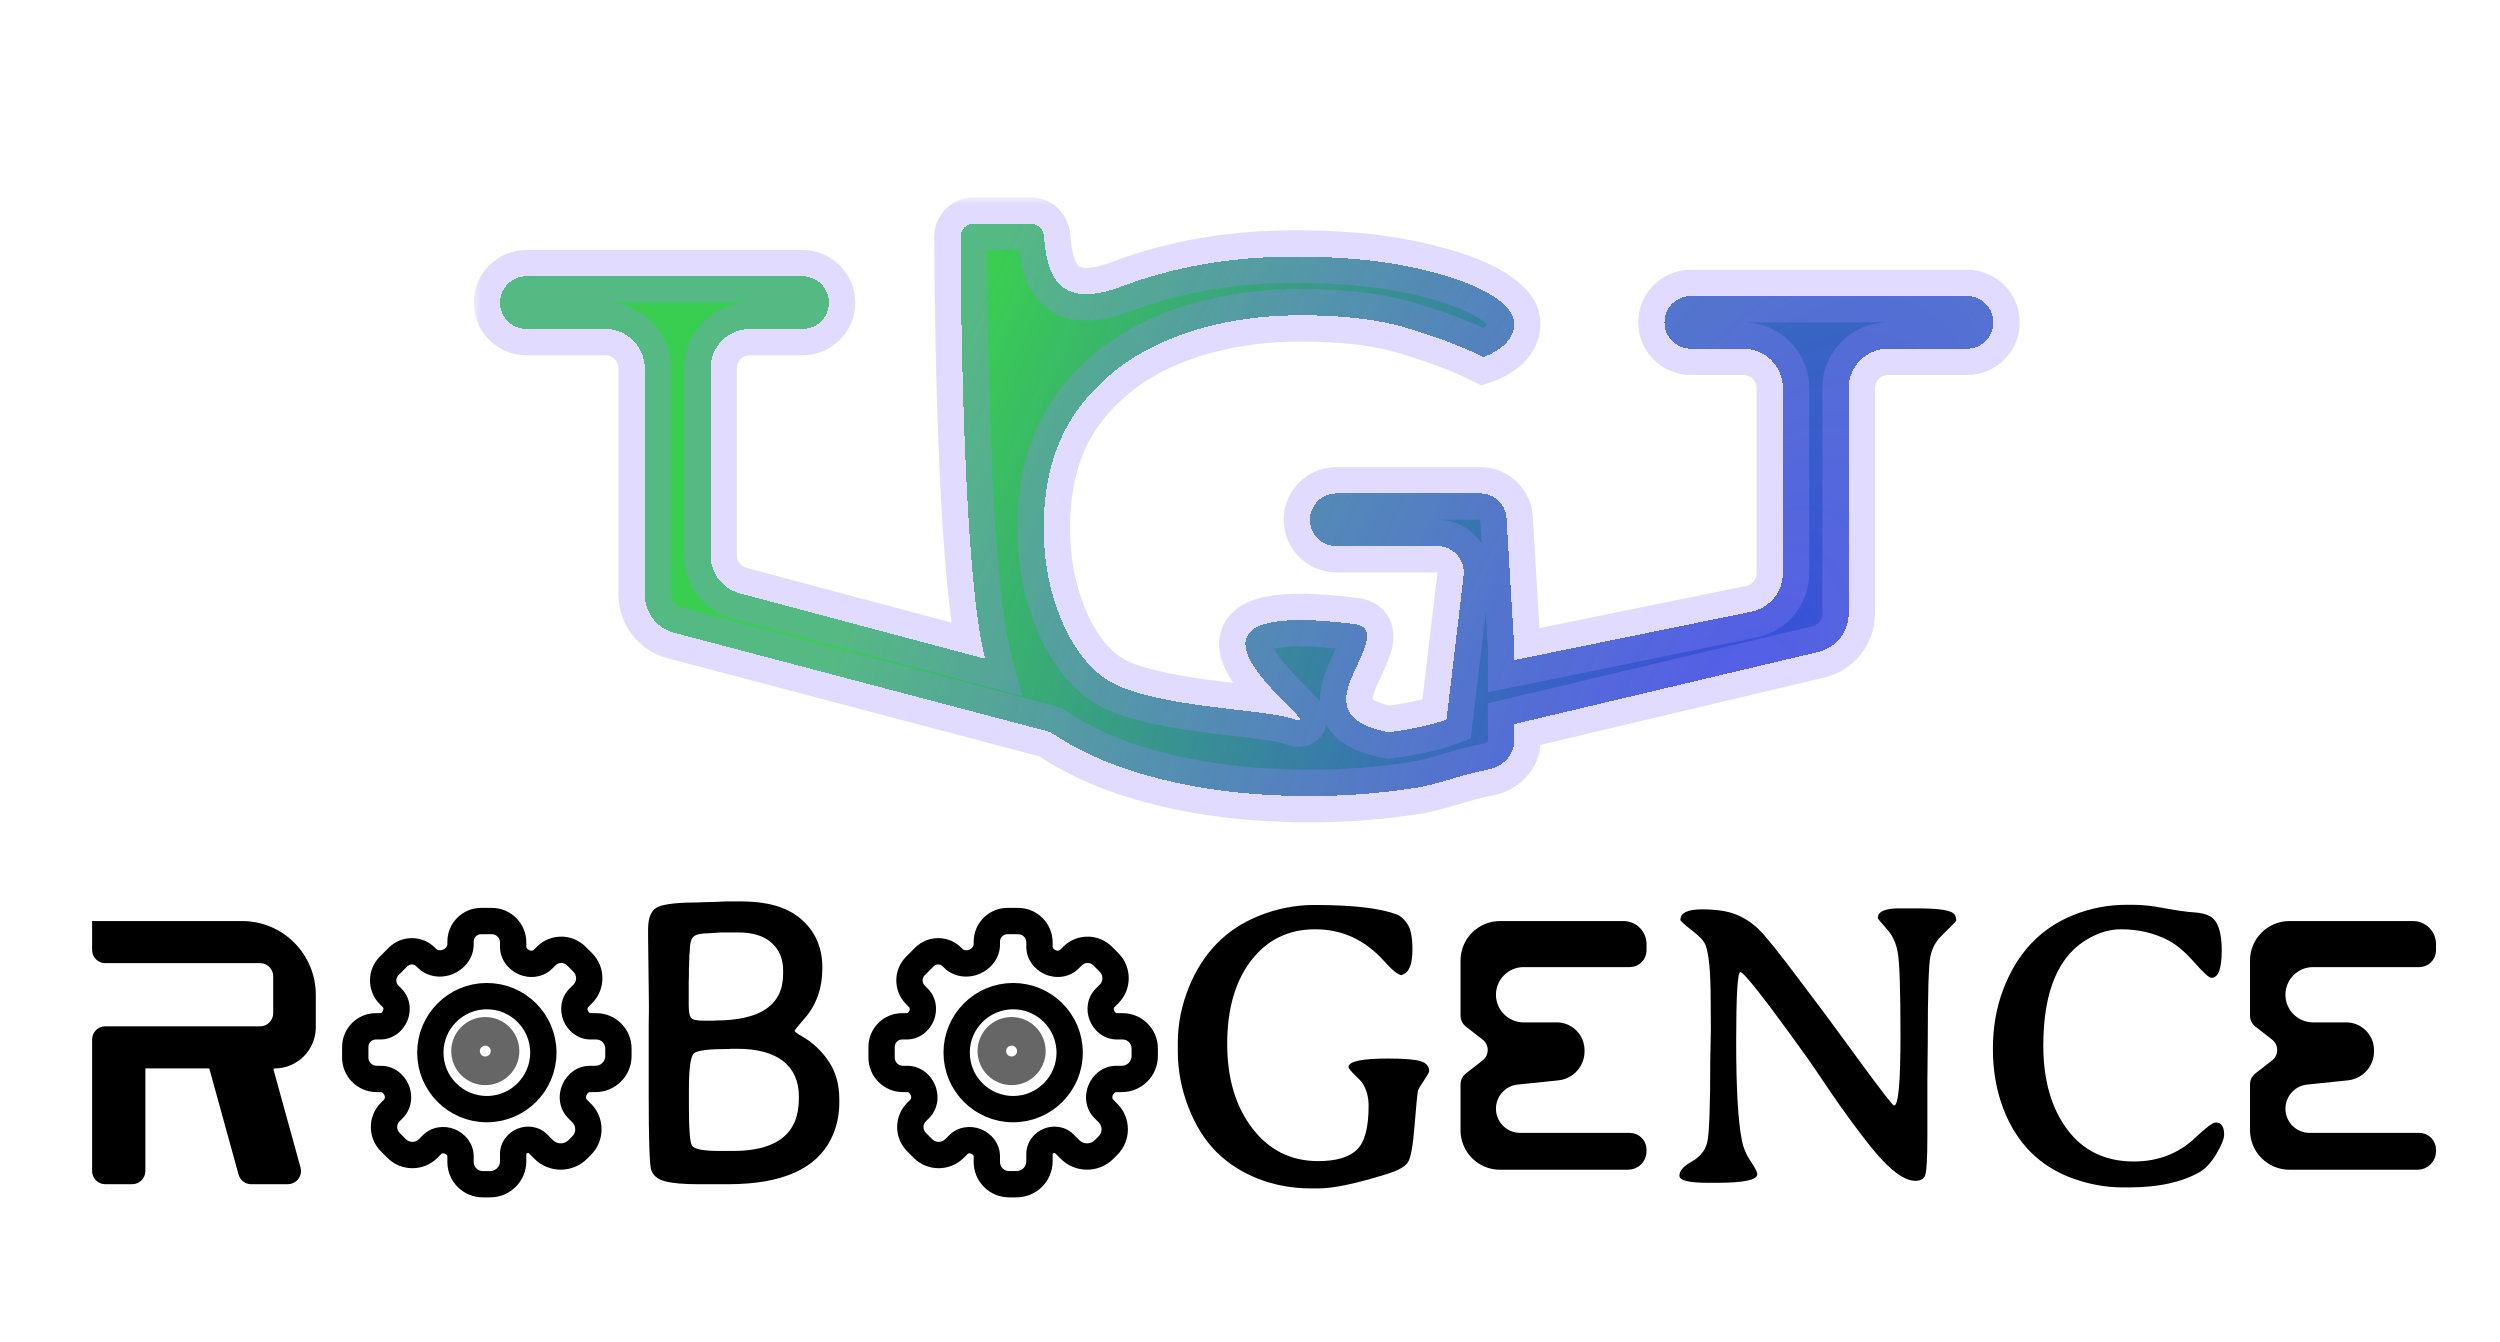 <svg width="190" height="102" viewBox="0 0 190 102" fill="none" xmlns="http://www.w3.org/2000/svg">
<g filter="url(#filter0_d_12_87)">
<mask id="path-1-outside-1_12_87" maskUnits="userSpaceOnUse" x="36" y="11" width="118" height="48" fill="black">
<rect fill="white" x="36" y="11" width="118" height="48"/>
<path fill-rule="evenodd" clip-rule="evenodd" d="M110.38 55.182C109.364 55.482 108.365 55.778 107.32 55.918C104.762 56.306 102.174 56.5 99.558 56.5C94.151 56.5 89.355 55.767 85.169 54.302C83.173 53.593 81.388 52.703 79.813 51.631L51.234 44.09C49.918 43.742 49 42.551 49 41.189V24C49 22.343 47.657 21 46 21H40C38.895 21 38 20.105 38 19C38 17.895 38.895 17 40 17H61C62.105 17 63 17.895 63 19C63 20.105 62.105 21 61 21H57C55.343 21 54 22.343 54 24V38.195C54 39.554 54.914 40.744 56.227 41.094L74.871 46.066C73.241 39.955 73.023 19.931 73.002 13.991C73 13.438 73.447 13 73.999 13L78.327 13C78.879 13 79.321 13.45 79.354 14.002C79.606 18.166 81.527 19.166 85.256 17.764C89.267 16.255 93.657 15.5 98.424 15.5C101.738 15.5 104.645 15.759 107.145 16.276C109.645 16.794 111.593 17.441 112.988 18.216C114.384 18.992 115.081 19.79 115.081 20.609C115.081 21.17 114.849 21.687 114.384 22.161C113.919 22.592 113.366 22.916 112.727 23.131C111.157 22.355 109.297 21.644 107.145 20.997C104.994 20.307 102.233 19.962 98.861 19.962C95.198 19.962 91.884 20.566 88.919 21.773C85.954 22.98 83.599 24.791 81.855 27.205C80.169 29.577 79.326 32.53 79.326 36.065C79.326 37.867 79.531 39.51 79.943 40.996C80.765 43.961 82.371 47.09 85.231 48.223C87.715 49.207 91.142 49.608 93.97 49.94C95.894 50.166 97.54 50.359 98.424 50.68C99.227 50.972 98.712 50.455 97.836 49.575C95.383 47.113 90.099 41.808 102.922 43.425C103.285 43.47 103.701 43.604 103.826 43.948C104.065 44.603 103.632 45.524 103.169 46.508C102.213 48.541 101.128 50.846 105.576 51.65C107.436 51.392 108.89 51.068 109.936 50.68L111.235 39.736C111.376 38.546 110.447 37.5 109.249 37.5H101.558C100.454 37.5 99.558 36.605 99.558 35.5C99.558 34.396 100.454 33.5 101.558 33.5H112.5C113.558 33.5 114.433 34.325 114.496 35.381L115.081 45.183V46.167L133.1 42.49C134.497 42.205 135.5 40.976 135.5 39.55V25.5C135.5 23.843 134.157 22.5 132.5 22.5H128.5C127.395 22.5 126.5 21.605 126.5 20.5C126.5 19.395 127.395 18.5 128.5 18.5H149.5C150.605 18.5 151.5 19.395 151.5 20.5C151.5 21.605 150.605 22.5 149.5 22.5H143.5C141.843 22.5 140.5 23.843 140.5 25.5V42.629C140.5 44.019 139.545 45.227 138.193 45.547L115.081 51.032V52.302C115.081 53.406 114.18 54.292 113.093 54.488C112.149 54.658 111.258 54.922 110.38 55.182Z"/>
</mask>
<path fill-rule="evenodd" clip-rule="evenodd" d="M110.38 55.182C109.364 55.482 108.365 55.778 107.32 55.918C104.762 56.306 102.174 56.5 99.558 56.5C94.151 56.5 89.355 55.767 85.169 54.302C83.173 53.593 81.388 52.703 79.813 51.631L51.234 44.09C49.918 43.742 49 42.551 49 41.189V24C49 22.343 47.657 21 46 21H40C38.895 21 38 20.105 38 19C38 17.895 38.895 17 40 17H61C62.105 17 63 17.895 63 19C63 20.105 62.105 21 61 21H57C55.343 21 54 22.343 54 24V38.195C54 39.554 54.914 40.744 56.227 41.094L74.871 46.066C73.241 39.955 73.023 19.931 73.002 13.991C73 13.438 73.447 13 73.999 13L78.327 13C78.879 13 79.321 13.45 79.354 14.002C79.606 18.166 81.527 19.166 85.256 17.764C89.267 16.255 93.657 15.5 98.424 15.5C101.738 15.5 104.645 15.759 107.145 16.276C109.645 16.794 111.593 17.441 112.988 18.216C114.384 18.992 115.081 19.79 115.081 20.609C115.081 21.17 114.849 21.687 114.384 22.161C113.919 22.592 113.366 22.916 112.727 23.131C111.157 22.355 109.297 21.644 107.145 20.997C104.994 20.307 102.233 19.962 98.861 19.962C95.198 19.962 91.884 20.566 88.919 21.773C85.954 22.98 83.599 24.791 81.855 27.205C80.169 29.577 79.326 32.53 79.326 36.065C79.326 37.867 79.531 39.51 79.943 40.996C80.765 43.961 82.371 47.09 85.231 48.223C87.715 49.207 91.142 49.608 93.97 49.94C95.894 50.166 97.54 50.359 98.424 50.68C99.227 50.972 98.712 50.455 97.836 49.575C95.383 47.113 90.099 41.808 102.922 43.425C103.285 43.47 103.701 43.604 103.826 43.948C104.065 44.603 103.632 45.524 103.169 46.508C102.213 48.541 101.128 50.846 105.576 51.65C107.436 51.392 108.89 51.068 109.936 50.68L111.235 39.736C111.376 38.546 110.447 37.5 109.249 37.5H101.558C100.454 37.5 99.558 36.605 99.558 35.5C99.558 34.396 100.454 33.5 101.558 33.5H112.5C113.558 33.5 114.433 34.325 114.496 35.381L115.081 45.183V46.167L133.1 42.49C134.497 42.205 135.5 40.976 135.5 39.55V25.5C135.5 23.843 134.157 22.5 132.5 22.5H128.5C127.395 22.5 126.5 21.605 126.5 20.5C126.5 19.395 127.395 18.5 128.5 18.5H149.5C150.605 18.5 151.5 19.395 151.5 20.5C151.5 21.605 150.605 22.5 149.5 22.5H143.5C141.843 22.5 140.5 23.843 140.5 25.5V42.629C140.5 44.019 139.545 45.227 138.193 45.547L115.081 51.032V52.302C115.081 53.406 114.18 54.292 113.093 54.488C112.149 54.658 111.258 54.922 110.38 55.182Z" fill="url(#paint0_radial_12_87)" shape-rendering="crispEdges"/>
<path d="M107.32 55.918L107.053 53.936L107.036 53.938L107.02 53.941L107.32 55.918ZM110.38 55.182L110.947 57.099H110.947L110.38 55.182ZM85.169 54.302L84.499 56.186L84.508 56.189L85.169 54.302ZM79.813 51.631L80.938 49.978L80.655 49.785L80.323 49.697L79.813 51.631ZM51.234 44.09L50.724 46.023L51.234 44.09ZM56.227 41.094L56.742 39.161L56.227 41.094ZM74.871 46.066L74.356 47.998L77.693 48.888L76.803 45.55L74.871 46.066ZM73.002 13.991L71.002 13.998V13.998L73.002 13.991ZM73.999 13L73.999 11H73.999L73.999 13ZM78.327 13L78.327 11H78.327L78.327 13ZM79.354 14.002L77.358 14.122V14.122L79.354 14.002ZM85.256 17.764L85.96 19.636L85.256 17.764ZM107.145 16.276L106.74 18.235L107.145 16.276ZM112.988 18.216L113.96 16.469L113.96 16.469L112.988 18.216ZM114.384 22.161L115.743 23.628L115.778 23.596L115.812 23.562L114.384 22.161ZM112.727 23.131L111.84 24.924L112.582 25.291L113.366 25.027L112.727 23.131ZM107.145 20.997L106.535 22.902L106.552 22.907L106.57 22.913L107.145 20.997ZM88.919 21.773L88.165 19.921H88.165L88.919 21.773ZM81.855 27.205L80.234 26.034L80.229 26.04L80.225 26.047L81.855 27.205ZM79.943 40.996L78.016 41.53L78.016 41.53L79.943 40.996ZM85.231 48.223L84.495 50.083L85.231 48.223ZM93.97 49.94L94.203 47.954H94.203L93.97 49.94ZM98.424 50.68L99.108 48.801H99.108L98.424 50.68ZM97.836 49.575L96.419 50.987L97.836 49.575ZM102.922 43.425L102.672 45.409L102.922 43.425ZM103.826 43.948L101.947 44.633L101.947 44.633L103.826 43.948ZM103.169 46.508L101.359 45.656L101.359 45.656L103.169 46.508ZM105.576 51.65L105.22 53.618L105.534 53.675L105.851 53.631L105.576 51.65ZM109.936 50.68L110.631 52.556L111.778 52.13L111.922 50.916L109.936 50.68ZM111.235 39.736L113.221 39.972V39.972L111.235 39.736ZM114.496 35.381L112.5 35.5V35.5L114.496 35.381ZM115.081 45.183H117.081V45.124L117.078 45.064L115.081 45.183ZM115.081 46.167H113.081V48.617L115.481 48.127L115.081 46.167ZM133.1 42.49L132.7 40.53L133.1 42.49ZM138.193 45.547L138.654 47.493H138.654L138.193 45.547ZM115.081 51.032L114.62 49.086L113.081 49.451V51.032H115.081ZM113.093 54.488L113.447 56.456H113.447L113.093 54.488ZM107.587 57.9C108.81 57.736 109.956 57.393 110.947 57.099L109.813 53.264C108.773 53.571 107.92 53.819 107.053 53.936L107.587 57.9ZM99.558 58.5C102.274 58.5 104.961 58.299 107.62 57.896L107.02 53.941C104.562 54.314 102.075 54.5 99.558 54.5V58.5ZM84.508 56.189C88.947 57.744 93.974 58.5 99.558 58.5V54.5C94.329 54.5 89.763 53.791 85.83 52.414L84.508 56.189ZM78.688 53.285C80.419 54.463 82.36 55.427 84.499 56.186L85.838 52.417C83.986 51.759 82.357 50.943 80.938 49.978L78.688 53.285ZM80.323 49.697L51.745 42.156L50.724 46.023L79.303 53.565L80.323 49.697ZM51.745 42.156C51.306 42.04 51 41.643 51 41.189H47C47 43.459 48.529 45.444 50.724 46.023L51.745 42.156ZM51 41.189V24H47V41.189H51ZM51 24C51 21.239 48.761 19 46 19V23C46.552 23 47 23.448 47 24H51ZM46 19H40V23H46V19ZM40 19H36C36 21.209 37.791 23 40 23V19ZM40 19V15C37.791 15 36 16.791 36 19H40ZM40 19H61V15H40V19ZM61 19H65C65 16.791 63.209 15 61 15V19ZM61 19V23C63.209 23 65 21.209 65 19H61ZM61 19H57V23H61V19ZM57 19C54.239 19 52 21.239 52 24H56C56 23.448 56.448 23 57 23V19ZM52 24V38.195H56V24H52ZM52 38.195C52 40.46 53.523 42.443 55.712 43.026L56.742 39.161C56.305 39.045 56 38.648 56 38.195H52ZM55.712 43.026L74.356 47.998L75.386 44.133L56.742 39.161L55.712 43.026ZM71.002 13.998C71.012 16.979 71.072 23.497 71.335 30.044C71.593 36.49 72.055 43.267 72.938 46.581L76.803 45.55C76.057 42.753 75.595 36.463 75.332 29.884C75.072 23.407 75.012 16.943 75.002 13.984L71.002 13.998ZM73.999 11C72.366 11 70.996 12.312 71.002 13.998L75.002 13.984C75.004 14.565 74.528 15 73.999 15L73.999 11ZM78.327 11L73.999 11L73.999 15L78.327 15L78.327 11ZM81.35 13.881C81.259 12.364 80.026 11 78.327 11L78.327 15C77.733 15 77.383 14.536 77.358 14.122L81.35 13.881ZM84.552 15.892C82.792 16.554 82.177 16.345 82.041 16.262C81.948 16.205 81.468 15.813 81.35 13.881L77.358 14.122C77.493 16.354 78.099 18.545 79.961 19.678C81.78 20.786 83.99 20.377 85.96 19.636L84.552 15.892ZM98.424 13.5C93.443 13.5 88.812 14.289 84.552 15.892L85.96 19.636C89.723 18.221 93.871 17.5 98.424 17.5V13.5ZM107.551 14.318C104.885 13.766 101.837 13.5 98.424 13.5V17.5C101.64 17.5 104.406 17.752 106.74 18.235L107.551 14.318ZM113.96 16.469C112.314 15.553 110.145 14.855 107.551 14.318L106.74 18.235C109.145 18.733 110.872 19.328 112.016 19.964L113.96 16.469ZM117.081 20.609C117.081 18.581 115.407 17.273 113.96 16.469L112.016 19.964C112.604 20.291 112.912 20.552 113.053 20.713C113.179 20.857 113.081 20.812 113.081 20.609H117.081ZM115.812 23.562C116.571 22.788 117.081 21.789 117.081 20.609H113.081C113.081 20.61 113.081 20.606 113.083 20.6C113.084 20.594 113.085 20.592 113.083 20.598C113.078 20.608 113.051 20.664 112.956 20.761L115.812 23.562ZM113.366 25.027C114.255 24.727 115.058 24.264 115.743 23.628L113.024 20.695C112.779 20.921 112.477 21.105 112.088 21.236L113.366 25.027ZM106.57 22.913C108.642 23.536 110.394 24.209 111.84 24.924L113.613 21.338C111.92 20.502 109.951 19.752 107.721 19.082L106.57 22.913ZM98.861 21.962C102.117 21.962 104.652 22.298 106.535 22.902L107.756 19.093C105.336 18.317 102.348 17.962 98.861 17.962V21.962ZM89.673 23.626C92.366 22.529 95.419 21.962 98.861 21.962V17.962C94.976 17.962 91.401 18.603 88.165 19.921L89.673 23.626ZM83.476 28.377C84.984 26.289 87.028 24.703 89.673 23.626L88.165 19.921C84.879 21.258 82.214 23.293 80.234 26.034L83.476 28.377ZM81.326 36.065C81.326 32.854 82.087 30.33 83.485 28.364L80.225 26.047C78.25 28.823 77.326 32.205 77.326 36.065H81.326ZM81.871 40.462C81.514 39.176 81.326 37.716 81.326 36.065H77.326C77.326 38.017 77.549 39.844 78.016 41.53L81.871 40.462ZM85.968 46.364C84.031 45.597 82.656 43.297 81.871 40.462L78.016 41.53C78.873 44.625 80.711 48.584 84.495 50.083L85.968 46.364ZM94.203 47.954C91.293 47.612 88.157 47.231 85.968 46.364L84.495 50.083C87.274 51.183 90.992 51.605 93.737 51.926L94.203 47.954ZM99.108 48.801C98.467 48.567 97.665 48.416 96.89 48.297C96.085 48.174 95.155 48.065 94.203 47.954L93.737 51.926C94.71 52.04 95.564 52.141 96.285 52.251C97.034 52.366 97.498 52.471 97.741 52.56L99.108 48.801ZM96.419 50.987C96.644 51.213 96.821 51.391 96.959 51.537C97.121 51.707 97.139 51.74 97.106 51.692C97.092 51.671 97.057 51.618 97.017 51.539C96.982 51.47 96.907 51.311 96.862 51.088C96.818 50.871 96.771 50.437 96.981 49.945C97.215 49.397 97.642 49.067 98.027 48.907C98.361 48.769 98.646 48.761 98.769 48.762C98.909 48.764 99.011 48.782 99.054 48.791C99.138 48.807 99.167 48.822 99.108 48.801L97.741 52.56C97.882 52.611 98.071 52.674 98.277 52.715C98.365 52.732 98.936 52.861 99.561 52.602C99.972 52.431 100.416 52.085 100.659 51.516C100.878 51.003 100.832 50.542 100.782 50.294C100.692 49.848 100.472 49.529 100.413 49.442C100.243 49.192 100.018 48.949 99.862 48.784C99.682 48.595 99.466 48.378 99.253 48.164L96.419 50.987ZM103.172 41.44C99.916 41.03 97.54 41.016 95.9 41.414C95.067 41.617 94.242 41.968 93.612 42.602C92.926 43.292 92.636 44.154 92.651 45.005C92.665 45.783 92.927 46.481 93.202 47.025C93.486 47.585 93.852 48.113 94.217 48.58C94.943 49.509 95.82 50.386 96.419 50.987L99.253 48.164C98.626 47.534 97.922 46.825 97.368 46.116C97.094 45.766 96.895 45.463 96.771 45.217C96.638 44.956 96.649 44.875 96.65 44.936C96.653 45.071 96.589 45.281 96.45 45.421C96.368 45.504 96.409 45.407 96.845 45.301C97.744 45.082 99.516 45.011 102.672 45.409L103.172 41.44ZM105.705 43.262C105.411 42.457 104.808 42.01 104.355 41.784C103.912 41.564 103.473 41.478 103.172 41.44L102.672 45.409C102.734 45.417 102.684 45.421 102.572 45.365C102.448 45.303 102.116 45.095 101.947 44.633L105.705 43.262ZM104.979 47.359C105.194 46.902 105.484 46.294 105.67 45.702C105.845 45.143 106.055 44.221 105.705 43.262L101.947 44.633C101.887 44.469 101.894 44.353 101.895 44.34C101.895 44.331 101.892 44.38 101.852 44.507C101.765 44.785 101.607 45.129 101.359 45.656L104.979 47.359ZM105.932 49.682C104.966 49.508 104.521 49.286 104.346 49.162C104.236 49.084 104.3 49.103 104.315 49.19C104.316 49.198 104.309 49.164 104.321 49.072C104.333 48.978 104.362 48.848 104.419 48.672C104.539 48.3 104.728 47.892 104.979 47.359L101.359 45.656C101.132 46.14 100.826 46.782 100.614 47.439C100.402 48.091 100.212 48.959 100.377 49.889C100.772 52.119 102.779 53.177 105.22 53.618L105.932 49.682ZM109.241 48.805C108.391 49.12 107.1 49.419 105.3 49.669L105.851 53.631C107.772 53.364 109.388 53.016 110.631 52.556L109.241 48.805ZM109.249 39.5L107.95 50.444L111.922 50.916L113.221 39.972L109.249 39.5ZM109.249 39.5V39.5L113.221 39.972C113.503 37.593 111.645 35.5 109.249 35.5V39.5ZM101.558 39.5H109.249V35.5H101.558V39.5ZM97.558 35.5C97.558 37.709 99.349 39.5 101.558 39.5V35.5H97.558ZM101.558 31.5C99.349 31.5 97.558 33.291 97.558 35.5H101.558V31.5ZM112.5 31.5H101.558V35.5H112.5V31.5ZM116.492 35.262C116.366 33.149 114.616 31.5 112.5 31.5V35.5V35.5L116.492 35.262ZM117.078 45.064L116.492 35.262L112.5 35.5L113.085 45.303L117.078 45.064ZM117.081 46.167V45.183H113.081V46.167H117.081ZM132.7 40.53L114.681 44.208L115.481 48.127L133.5 44.449L132.7 40.53ZM133.5 39.55C133.5 40.026 133.166 40.435 132.7 40.53L133.5 44.449C135.828 43.974 137.5 41.926 137.5 39.55H133.5ZM133.5 25.5V39.55H137.5V25.5H133.5ZM132.5 24.5C133.052 24.5 133.5 24.948 133.5 25.5H137.5C137.5 22.739 135.261 20.5 132.5 20.5V24.5ZM128.5 24.5H132.5V20.5H128.5V24.5ZM124.5 20.5C124.5 22.709 126.291 24.5 128.5 24.5V20.5H124.5ZM128.5 16.5C126.291 16.5 124.5 18.291 124.5 20.5H128.5V16.5ZM149.5 16.5H128.5V20.5H149.5V16.5ZM153.5 20.5C153.5 18.291 151.709 16.5 149.5 16.5V20.5H153.5ZM149.5 24.5C151.709 24.5 153.5 22.709 153.5 20.5H149.5V24.5ZM143.5 24.5H149.5V20.5H143.5V24.5ZM142.5 25.5C142.5 24.948 142.948 24.5 143.5 24.5V20.5C140.739 20.5 138.5 22.739 138.5 25.5H142.5ZM142.5 42.629V25.5H138.5V42.629H142.5ZM138.654 47.493C140.909 46.959 142.5 44.945 142.5 42.629H138.5C138.5 43.092 138.182 43.495 137.731 43.602L138.654 47.493ZM115.543 52.977L138.654 47.493L137.731 43.602L114.62 49.086L115.543 52.977ZM117.081 52.302V51.032H113.081V52.302H117.081ZM113.447 56.456C115.279 56.126 117.081 54.571 117.081 52.302H113.081C113.081 52.302 113.082 52.301 113.08 52.306C113.077 52.314 113.066 52.336 113.038 52.365C112.976 52.431 112.868 52.496 112.738 52.52L113.447 56.456ZM110.947 57.099C111.841 56.835 112.629 56.604 113.447 56.456L112.738 52.52C111.67 52.712 110.676 53.008 109.813 53.264L110.947 57.099Z" fill="#9A89FF" fill-opacity="0.29" mask="url(#path-1-outside-1_12_87)"/>
</g>
<g filter="url(#filter1_d_12_87)">
<path d="M16.387 79.067L16.285 78.7H15.905H11.048H10.548V79.2V87C10.548 87.276 10.324 87.5 10.048 87.5H8C7.724 87.5 7.5 87.276 7.5 87V77C7.5 76.724 7.724 76.5 8 76.5H19.762C20.59 76.5 21.262 75.828 21.262 75V72.2C21.262 71.372 20.59 70.7 19.762 70.7H8C7.724 70.7 7.5 70.476 7.5 70.2V68.5H18.4C21.217 68.5 23.5 70.783 23.5 73.6V76.076C23.5 77.525 22.325 78.7 20.876 78.7C20.488 78.7 20.207 79.069 20.31 79.443L22.359 86.867C22.447 87.185 22.207 87.5 21.877 87.5H19.095C18.87 87.5 18.673 87.35 18.613 87.133L16.387 79.067Z" fill="black" stroke="black"/>
<path d="M171.5 71C171.5 69.619 172.619 68.5 174 68.5H183.387C184.078 68.5 184.637 69.06 184.637 69.75V70.228C184.637 70.654 184.292 71 183.866 71H175.793C174.357 71 173.193 72.164 173.193 73.6C173.193 75.036 174.357 76.2 175.793 76.2H178.309C179.201 76.2 179.925 76.923 179.925 77.816V77.909C179.925 78.784 179.263 79.518 178.393 79.609L175.291 79.931C174.099 80.055 173.193 81.06 173.193 82.259C173.193 83.552 174.241 84.6 175.534 84.6H183.866C184.292 84.6 184.637 84.945 184.637 85.372V85.5C184.637 85.997 184.234 86.4 183.737 86.4H174C172.619 86.4 171.5 85.281 171.5 83.9V80.388C171.5 80.234 171.571 80.089 171.693 79.994L172.989 78.983C173.759 78.382 173.759 77.218 172.989 76.617L171.693 75.606C171.571 75.511 171.5 75.366 171.5 75.212V71Z" fill="black" stroke="black"/>
<path d="M111.5 71C111.5 69.619 112.619 68.5 114 68.5H123.387C124.078 68.5 124.637 69.06 124.637 69.75V70.228C124.637 70.654 124.292 71 123.866 71H115.793C114.357 71 113.193 72.164 113.193 73.6C113.193 75.036 114.357 76.2 115.793 76.2H118.309C119.201 76.2 119.925 76.923 119.925 77.816V77.909C119.925 78.784 119.263 79.518 118.393 79.609L115.291 79.931C114.099 80.055 113.193 81.06 113.193 82.259C113.193 83.552 114.241 84.6 115.534 84.6H123.866C124.292 84.6 124.637 84.945 124.637 85.372V85.5C124.637 85.997 124.234 86.4 123.737 86.4H114C112.619 86.4 111.5 85.281 111.5 83.9V80.388C111.5 80.234 111.571 80.089 111.693 79.994L112.989 78.983C113.759 78.382 113.759 77.218 112.989 76.617L111.693 75.606C111.571 75.511 111.5 75.366 111.5 75.212V71Z" fill="black" stroke="black"/>
<path d="M32.45 70.832L31.743 71.539L32.45 70.832ZM32.349 70.731L33.056 70.024L32.349 70.731ZM29.574 73.613L28.867 74.321L29.574 73.613ZM29.803 73.842L30.511 73.135L29.803 73.842ZM29.9 82.272L29.193 81.565L29.9 82.272ZM29.657 84.799L30.364 84.092L29.657 84.799ZM29.657 82.514L28.95 81.807L29.657 82.514ZM32.541 85.287L31.834 84.58L32.541 85.287ZM30.145 85.287L30.852 84.58L30.145 85.287ZM43.911 85.359L44.618 86.067L43.911 85.359ZM44.206 85.064L44.913 85.771L44.206 85.064ZM44.287 71.145L43.58 71.852L44.287 71.145ZM41.514 70.657L42.222 71.364L41.514 70.657ZM43.799 70.657L44.506 69.95L43.799 70.657ZM41.272 70.9L41.979 71.607L41.272 70.9ZM37.378 67H36.567V69H37.378V67ZM40 69.957V69.622H38V69.957H40ZM40.807 69.95L40.565 70.193L41.979 71.607L42.222 71.364L40.807 69.95ZM44.994 70.438L44.506 69.95L43.092 71.364L43.58 71.852L44.994 70.438ZM44.693 74.549L44.994 74.248L43.58 72.834L43.279 73.135L44.693 74.549ZM45.314 75H44.879V77H45.314V75ZM48 78.257V77.686H46V78.257H48ZM44.832 81H45.258V79H44.832V81ZM44.913 81.881L44.597 81.565L43.183 82.979L43.499 83.296L44.913 81.881ZM44.618 86.067L44.913 85.771L43.499 84.357L43.204 84.652L44.618 86.067ZM40.172 85.625L40.613 86.067L42.028 84.652L41.586 84.211L40.172 85.625ZM40 86.257V85.697H38V86.257H40ZM36.686 89H37.258V87H36.686V89ZM34 85.879V86.314H36V85.879H34ZM33.248 85.994L33.55 85.693L32.135 84.279L31.834 84.58L33.248 85.994ZM28.95 85.506L29.438 85.994L30.852 84.58L30.364 84.092L28.95 85.506ZM29.193 81.565L28.95 81.807L30.364 83.222L30.607 82.979L29.193 81.565ZM28.622 81H28.957V79H28.622V81ZM26 77.567V78.378H28V77.567H26ZM28.911 75H28.567V77H28.911V75ZM28.867 74.321L29.096 74.549L30.511 73.135L30.282 72.906L28.867 74.321ZM29.548 70.024L28.867 70.705L30.282 72.119L30.962 71.438L29.548 70.024ZM33.157 70.125L33.056 70.024L31.642 71.438L31.743 71.539L33.157 70.125ZM34 69.567V69.775H36V69.567H34ZM34.437 72.017C35.272 71.668 36 70.846 36 69.775H34C34 69.88 33.915 70.068 33.665 70.173L34.437 72.017ZM31.743 71.539C32.497 72.294 33.587 72.373 34.437 72.017L33.665 70.173C33.425 70.273 33.238 70.206 33.157 70.125L31.743 71.539ZM30.962 71.438C31.15 71.251 31.454 71.251 31.642 71.438L33.056 70.024C32.087 69.055 30.517 69.055 29.548 70.024L30.962 71.438ZM30.282 72.906C30.064 72.689 30.064 72.337 30.282 72.119L28.867 70.705C27.869 71.703 27.869 73.322 28.867 74.321L30.282 72.906ZM30.973 75.547C31.279 74.775 31.182 73.807 30.511 73.135L29.096 74.549C29.113 74.566 29.129 74.591 29.136 74.635C29.144 74.681 29.14 74.743 29.114 74.809L30.973 75.547ZM28.911 77C29.898 77 30.662 76.331 30.973 75.547L29.114 74.809C29.086 74.879 29.042 74.933 28.999 74.965C28.959 74.995 28.929 75 28.911 75V77ZM28 77.567C28 77.254 28.254 77 28.567 77V75C27.149 75 26 76.149 26 77.567H28ZM28.622 79C28.278 79 28 78.722 28 78.378H26C26 79.826 27.174 81 28.622 81V79ZM31.049 80.427C30.714 79.654 29.944 79 28.957 79V81C28.986 81 29.026 81.009 29.076 81.045C29.128 81.082 29.18 81.144 29.215 81.223L31.049 80.427ZM30.607 82.979C31.321 82.265 31.398 81.231 31.049 80.427L29.215 81.223C29.291 81.4 29.235 81.523 29.193 81.565L30.607 82.979ZM30.364 84.092C30.124 83.852 30.124 83.462 30.364 83.222L28.95 81.807C27.929 82.829 27.929 84.485 28.95 85.506L30.364 84.092ZM31.834 84.58C31.563 84.851 31.123 84.851 30.852 84.58L29.438 85.994C30.49 87.047 32.196 87.047 33.248 85.994L31.834 84.58ZM34.547 83.817C33.775 83.51 32.807 83.607 32.135 84.279L33.55 85.693C33.566 85.677 33.591 85.661 33.635 85.653C33.681 85.646 33.743 85.65 33.809 85.676L34.547 83.817ZM36 85.879C36 84.891 35.331 84.128 34.547 83.817L33.809 85.676C33.879 85.703 33.933 85.748 33.965 85.79C33.995 85.831 34 85.861 34 85.879H36ZM36.686 87C36.307 87 36 86.693 36 86.314H34C34 87.797 35.203 89 36.686 89V87ZM38 86.257C38 86.668 37.668 87 37.258 87V89C38.772 89 40 87.772 40 86.257H38ZM39.318 83.786C38.597 84.083 38 84.794 38 85.697H40C40 85.706 39.996 85.705 40.007 85.69C40.019 85.673 40.044 85.65 40.08 85.635L39.318 83.786ZM41.586 84.211C40.956 83.581 40.044 83.487 39.318 83.786L40.08 85.635C40.115 85.621 40.144 85.62 40.161 85.623C40.169 85.624 40.173 85.626 40.174 85.626C40.174 85.627 40.174 85.626 40.173 85.626C40.173 85.626 40.173 85.626 40.172 85.626C40.172 85.626 40.172 85.625 40.172 85.625L41.586 84.211ZM43.204 84.652C42.879 84.977 42.352 84.977 42.028 84.652L40.613 86.067C41.719 87.172 43.512 87.172 44.618 86.067L43.204 84.652ZM43.499 83.296C43.792 83.589 43.792 84.064 43.499 84.357L44.913 85.771C45.988 84.697 45.988 82.956 44.913 81.881L43.499 83.296ZM42.74 80.427C42.391 81.231 42.469 82.265 43.183 82.979L44.597 81.565C44.555 81.523 44.498 81.4 44.575 81.223L42.74 80.427ZM44.832 79C43.846 79 43.075 79.654 42.74 80.427L44.575 81.223C44.609 81.144 44.662 81.082 44.714 81.045C44.763 81.009 44.803 81 44.832 81V79ZM46 78.257C46 78.668 45.668 79 45.258 79V81C46.772 81 48 79.772 48 78.257H46ZM45.314 77C45.693 77 46 77.307 46 77.686H48C48 76.203 46.797 75 45.314 75V77ZM42.817 75.547C43.128 76.331 43.891 77 44.879 77V75C44.86 75 44.831 74.995 44.79 74.965C44.747 74.933 44.703 74.879 44.676 74.809L42.817 75.547ZM43.279 73.135C42.607 73.807 42.51 74.775 42.817 75.547L44.676 74.809C44.65 74.743 44.646 74.681 44.653 74.635C44.661 74.591 44.677 74.566 44.693 74.549L43.279 73.135ZM43.58 71.852C43.851 72.123 43.851 72.563 43.58 72.834L44.994 74.248C46.047 73.196 46.047 71.49 44.994 70.438L43.58 71.852ZM42.222 71.364C42.462 71.124 42.852 71.124 43.092 71.364L44.506 69.95C43.485 68.929 41.829 68.929 40.807 69.95L42.222 71.364ZM39.427 72.049C40.231 72.398 41.265 72.321 41.979 71.607L40.565 70.193C40.523 70.235 40.4 70.291 40.223 70.215L39.427 72.049ZM38 69.957C38 70.944 38.654 71.714 39.427 72.049L40.223 70.215C40.144 70.18 40.082 70.128 40.045 70.076C40.009 70.026 40 69.986 40 69.957H38ZM36.567 67C35.149 67 34 68.149 34 69.567H36C36 69.254 36.254 69 36.567 69V67ZM37.378 69C37.721 69 38 69.278 38 69.622H40C40 68.174 38.826 67 37.378 67V69Z" fill="black"/>
<circle cx="37" cy="78" r="4.294" stroke="black" stroke-width="2"/>
<circle cx="36.882" cy="77.882" r="1.5" stroke="black" stroke-opacity="0.6" stroke-width="2.176"/>
<path d="M72.45 70.832L71.743 71.539L72.45 70.832ZM72.349 70.731L73.056 70.024L72.349 70.731ZM69.574 73.613L68.867 74.321L69.574 73.613ZM69.803 73.842L70.51 73.135L69.803 73.842ZM69.9 82.272L69.193 81.565L69.9 82.272ZM69.657 84.799L70.364 84.092L69.657 84.799ZM69.657 82.514L68.95 81.807L69.657 82.514ZM72.541 85.287L71.834 84.58L72.541 85.287ZM70.145 85.287L70.852 84.58L70.145 85.287ZM83.911 85.359L84.618 86.067L83.911 85.359ZM84.206 85.064L84.913 85.771L84.206 85.064ZM84.287 71.145L83.58 71.852L84.287 71.145ZM81.514 70.657L82.222 71.364L81.514 70.657ZM83.799 70.657L84.506 69.95L83.799 70.657ZM81.272 70.9L81.979 71.607L81.272 70.9ZM77.378 67H76.567V69H77.378V67ZM80 69.957V69.622H78V69.957H80ZM80.807 69.95L80.565 70.193L81.979 71.607L82.222 71.364L80.807 69.95ZM84.994 70.438L84.506 69.95L83.092 71.364L83.58 71.852L84.994 70.438ZM84.693 74.549L84.994 74.248L83.58 72.834L83.279 73.135L84.693 74.549ZM85.314 75H84.879V77H85.314V75ZM88 78.257V77.686H86V78.257H88ZM84.832 81H85.257V79H84.832V81ZM84.913 81.881L84.597 81.565L83.183 82.979L83.499 83.296L84.913 81.881ZM84.618 86.067L84.913 85.771L83.499 84.357L83.204 84.652L84.618 86.067ZM80.172 85.625L80.613 86.067L82.028 84.652L81.586 84.211L80.172 85.625ZM80 86.257V85.697H78V86.257H80ZM76.686 89H77.257V87H76.686V89ZM74 85.879V86.314H76V85.879H74ZM73.248 85.994L73.549 85.693L72.135 84.279L71.834 84.58L73.248 85.994ZM68.95 85.506L69.438 85.994L70.852 84.58L70.364 84.092L68.95 85.506ZM69.193 81.565L68.95 81.807L70.364 83.222L70.607 82.979L69.193 81.565ZM68.622 81H68.957V79H68.622V81ZM66 77.567V78.378H68V77.567H66ZM68.911 75H68.567V77H68.911V75ZM68.867 74.321L69.096 74.549L70.51 73.135L70.282 72.906L68.867 74.321ZM69.548 70.024L68.867 70.705L70.282 72.119L70.962 71.438L69.548 70.024ZM73.157 70.125L73.056 70.024L71.642 71.438L71.743 71.539L73.157 70.125ZM74 69.567V69.775H76V69.567H74ZM74.437 72.017C75.272 71.668 76 70.846 76 69.775H74C74 69.88 73.915 70.068 73.665 70.173L74.437 72.017ZM71.743 71.539C72.497 72.294 73.587 72.373 74.437 72.017L73.665 70.173C73.425 70.273 73.238 70.206 73.157 70.125L71.743 71.539ZM70.962 71.438C71.15 71.251 71.454 71.251 71.642 71.438L73.056 70.024C72.087 69.055 70.517 69.055 69.548 70.024L70.962 71.438ZM70.282 72.906C70.064 72.689 70.064 72.337 70.282 72.119L68.867 70.705C67.869 71.703 67.869 73.322 68.867 74.321L70.282 72.906ZM70.973 75.547C71.279 74.775 71.182 73.807 70.51 73.135L69.096 74.549C69.113 74.566 69.129 74.591 69.136 74.635C69.144 74.681 69.14 74.743 69.114 74.809L70.973 75.547ZM68.911 77C69.898 77 70.662 76.331 70.973 75.547L69.114 74.809C69.086 74.879 69.042 74.933 68.999 74.965C68.959 74.995 68.929 75 68.911 75V77ZM68 77.567C68 77.254 68.254 77 68.567 77V75C67.149 75 66 76.149 66 77.567H68ZM68.622 79C68.278 79 68 78.722 68 78.378H66C66 79.826 67.174 81 68.622 81V79ZM71.049 80.427C70.714 79.654 69.944 79 68.957 79V81C68.986 81 69.026 81.009 69.076 81.045C69.128 81.082 69.18 81.144 69.215 81.223L71.049 80.427ZM70.607 82.979C71.321 82.265 71.398 81.231 71.049 80.427L69.215 81.223C69.291 81.4 69.235 81.523 69.193 81.565L70.607 82.979ZM70.364 84.092C70.124 83.852 70.124 83.462 70.364 83.222L68.95 81.807C67.929 82.829 67.929 84.485 68.95 85.506L70.364 84.092ZM71.834 84.58C71.563 84.851 71.123 84.851 70.852 84.58L69.438 85.994C70.49 87.047 72.196 87.047 73.248 85.994L71.834 84.58ZM74.547 83.817C73.775 83.51 72.807 83.607 72.135 84.279L73.549 85.693C73.566 85.677 73.591 85.661 73.635 85.653C73.681 85.646 73.743 85.65 73.809 85.676L74.547 83.817ZM76 85.879C76 84.891 75.331 84.128 74.547 83.817L73.809 85.676C73.879 85.703 73.933 85.748 73.965 85.79C73.995 85.831 74 85.861 74 85.879H76ZM76.686 87C76.307 87 76 86.693 76 86.314H74C74 87.797 75.203 89 76.686 89V87ZM78 86.257C78 86.668 77.668 87 77.257 87V89C78.772 89 80 87.772 80 86.257H78ZM79.318 83.786C78.597 84.083 78 84.794 78 85.697H80C80 85.706 79.996 85.705 80.007 85.69C80.019 85.673 80.044 85.65 80.08 85.635L79.318 83.786ZM81.586 84.211C80.956 83.581 80.044 83.487 79.318 83.786L80.08 85.635C80.115 85.621 80.144 85.62 80.162 85.623C80.169 85.624 80.173 85.626 80.174 85.626C80.174 85.627 80.174 85.626 80.173 85.626C80.173 85.626 80.173 85.626 80.172 85.626C80.172 85.626 80.172 85.625 80.172 85.625L81.586 84.211ZM83.204 84.652C82.879 84.977 82.352 84.977 82.028 84.652L80.613 86.067C81.719 87.172 83.512 87.172 84.618 86.067L83.204 84.652ZM83.499 83.296C83.792 83.589 83.792 84.064 83.499 84.357L84.913 85.771C85.988 84.697 85.988 82.956 84.913 81.881L83.499 83.296ZM82.74 80.427C82.391 81.231 82.469 82.265 83.183 82.979L84.597 81.565C84.555 81.523 84.498 81.4 84.575 81.223L82.74 80.427ZM84.832 79C83.846 79 83.075 79.654 82.74 80.427L84.575 81.223C84.609 81.144 84.662 81.082 84.714 81.045C84.763 81.009 84.803 81 84.832 81V79ZM86 78.257C86 78.668 85.668 79 85.257 79V81C86.772 81 88 79.772 88 78.257H86ZM85.314 77C85.693 77 86 77.307 86 77.686H88C88 76.203 86.797 75 85.314 75V77ZM82.817 75.547C83.128 76.331 83.891 77 84.879 77V75C84.86 75 84.831 74.995 84.79 74.965C84.747 74.933 84.703 74.879 84.676 74.809L82.817 75.547ZM83.279 73.135C82.607 73.807 82.51 74.775 82.817 75.547L84.676 74.809C84.65 74.743 84.646 74.681 84.653 74.635C84.661 74.591 84.677 74.566 84.693 74.549L83.279 73.135ZM83.58 71.852C83.851 72.123 83.851 72.563 83.58 72.834L84.994 74.248C86.046 73.196 86.046 71.49 84.994 70.438L83.58 71.852ZM82.222 71.364C82.462 71.124 82.852 71.124 83.092 71.364L84.506 69.95C83.485 68.929 81.829 68.929 80.807 69.95L82.222 71.364ZM79.427 72.049C80.231 72.398 81.265 72.321 81.979 71.607L80.565 70.193C80.523 70.235 80.4 70.291 80.223 70.215L79.427 72.049ZM78 69.957C78 70.944 78.654 71.714 79.427 72.049L80.223 70.215C80.144 70.18 80.082 70.128 80.045 70.076C80.009 70.026 80 69.986 80 69.957H78ZM76.567 67C75.149 67 74 68.149 74 69.567H76C76 69.254 76.254 69 76.567 69V67ZM77.378 69C77.722 69 78 69.278 78 69.622H80C80 68.174 78.826 67 77.378 67V69Z" fill="black"/>
<circle cx="77" cy="78" r="4.294" stroke="black" stroke-width="2"/>
<circle cx="76.882" cy="77.882" r="1.5" stroke="black" stroke-opacity="0.6" stroke-width="2.176"/>
<path d="M52.343 74.377C52.343 74.871 52.399 75.194 52.51 75.346C52.631 75.497 52.959 75.573 53.494 75.573H54.235L54.356 75.558C57.797 75.558 59.518 74.377 59.518 72.016V71.758C59.518 70.88 59.225 70.179 58.64 69.654C58.055 69.13 57.217 68.867 56.127 68.867H54.735L54.372 68.897L53.887 68.928C53.292 68.928 52.898 69.013 52.706 69.185C52.515 69.357 52.419 69.75 52.419 70.366L52.389 70.608C52.389 70.689 52.389 70.769 52.389 70.85L52.373 71.107V71.365L52.358 71.607V72.122L52.343 72.621V74.377ZM52.358 80.765V82.203C52.358 83.837 52.434 84.791 52.585 85.064C52.747 85.336 53.448 85.472 54.69 85.472H55.719C59.049 85.472 60.714 84.15 60.714 81.506V81.34C60.714 80.169 60.315 79.271 59.518 78.645C58.721 78.02 57.55 77.707 56.006 77.707H55.567L55.431 77.722C53.907 77.722 53.014 77.828 52.752 78.04C52.49 78.252 52.358 79.16 52.358 80.765ZM56.324 66.506C58.272 66.506 59.755 66.925 60.774 67.762C61.925 68.701 62.5 69.962 62.5 71.546C62.5 73.121 62.031 74.427 61.092 75.467C60.628 75.992 60.396 76.284 60.396 76.345C60.396 76.395 60.507 76.491 60.729 76.632L61.017 76.799C61.834 77.283 62.5 77.924 63.015 78.721C63.529 79.508 63.787 80.447 63.787 81.537V81.9C63.776 82.838 63.57 83.721 63.166 84.549C62.026 86.84 59.437 87.99 55.401 88H53.04C51.929 88 51.092 87.924 50.527 87.773C49.962 87.622 49.614 87.324 49.482 86.88C49.361 86.436 49.301 84.549 49.301 81.219V75.906L49.316 74.892C49.316 74.67 49.316 74.448 49.316 74.226L49.255 69.261V68.61C49.255 67.702 49.513 67.137 50.027 66.915C50.552 66.692 51.602 66.582 53.176 66.582L53.524 66.566C53.756 66.556 53.983 66.551 54.205 66.551L55.249 66.506H56.324Z" fill="black"/>
<path d="M99.897 66.778C102.784 66.778 104.862 67.016 106.134 67.49C106.416 67.591 106.689 67.828 106.951 68.201C107.214 68.575 107.345 69.22 107.345 70.139C107.345 71.057 107.178 71.657 106.845 71.94L106.542 72.106C106.27 72.106 105.821 71.753 105.195 71.047C103.742 69.432 101.996 68.625 99.958 68.625C97.93 68.625 96.305 69.417 95.084 71.001C93.873 72.586 93.268 74.695 93.268 77.329C93.268 79.952 93.903 82.092 95.175 83.747C96.446 85.412 98.116 86.244 100.185 86.244C101.527 86.244 102.501 85.962 103.106 85.397C103.712 84.831 104.015 83.711 104.015 82.036C104.015 81.39 103.863 80.825 103.561 80.341C103.48 80.21 103.278 79.993 102.955 79.69C102.642 79.377 102.486 79.18 102.486 79.1C102.486 78.666 103.48 78.449 105.468 78.449C106.739 78.449 107.582 78.519 107.996 78.661C108.409 78.792 108.616 79.044 108.616 79.418C108.616 79.488 108.485 79.72 108.223 80.114C107.96 80.497 107.809 80.755 107.769 80.886C107.728 81.017 107.642 81.885 107.511 83.489C107.39 85.084 107.214 86.042 106.981 86.365C106.759 86.688 106.199 86.986 105.301 87.258C103.011 87.965 101.32 88.318 100.23 88.318H99.625C98.212 88.318 96.88 88.076 95.629 87.591C94.378 87.097 93.313 86.411 92.435 85.533C91.557 84.655 90.851 83.525 90.316 82.142C89.781 80.76 89.514 79.342 89.514 77.889V77.238C89.514 75.815 89.796 74.407 90.361 73.015C91.421 70.411 93.187 68.61 95.659 67.611C97.032 67.056 98.444 66.778 99.897 66.778Z" fill="black"/>
<path d="M146.48 84.276C146.48 86.012 146.424 87.026 146.313 87.319C146.202 87.601 145.955 87.743 145.572 87.743C144.744 87.743 143.7 86.986 142.438 85.472L141.984 84.912C141.026 83.691 140.092 82.415 139.184 81.082C138.286 79.751 137.67 78.847 137.337 78.373C134.229 74.044 132.539 71.879 132.267 71.879C132.055 71.879 131.949 73.65 131.949 77.192C131.949 80.734 132.095 83.237 132.388 84.7C132.489 85.225 132.706 85.74 133.039 86.244C133.382 86.739 133.553 87.072 133.553 87.243C133.553 87.677 132.529 87.894 130.48 87.894H129.784C128.351 87.894 127.635 87.712 127.635 87.349C127.635 86.986 127.943 86.633 128.558 86.29C129.184 85.936 129.577 85.462 129.739 84.867C129.9 84.261 129.981 82.142 129.981 78.509L130.026 76.254L130.011 74.044C130.011 71.894 129.88 70.487 129.618 69.821C129.497 69.508 129.148 69.135 128.573 68.701C127.998 68.257 127.71 67.994 127.71 67.914C127.71 67.379 128.255 67.111 129.345 67.111C130.445 67.111 131.313 67.243 131.949 67.505C132.584 67.767 133.145 68.13 133.629 68.595C134.123 69.059 135.183 70.376 136.808 72.545C138.442 74.705 139.573 76.224 140.198 77.102L141.485 78.857C143.029 80.966 143.851 82.021 143.952 82.021C144.275 82.021 144.437 80.26 144.437 76.738C144.437 73.216 144.366 71.092 144.225 70.366C144.093 69.639 143.806 69.039 143.362 68.564C142.928 68.08 142.711 67.818 142.711 67.777C142.711 67.283 143.251 67.036 144.331 67.036H145.769C147.05 67.036 147.898 67.132 148.312 67.323C148.554 67.434 148.675 67.651 148.675 67.974C148.675 68.004 148.291 68.398 147.524 69.155C147.111 69.558 146.838 70.073 146.707 70.699C146.576 71.324 146.51 73.504 146.51 77.238L146.48 80.189V84.276ZM161.617 66.763H162.131C162.838 66.763 163.65 66.854 164.568 67.036C165.487 67.207 166.208 67.308 166.733 67.338C167.258 67.369 167.671 67.47 167.974 67.641C168.559 67.974 168.852 68.837 168.852 70.23C168.852 71.622 168.59 72.318 168.065 72.318C167.893 72.318 167.47 71.935 166.793 71.168C166.117 70.391 165.472 69.836 164.856 69.503C163.766 68.918 162.545 68.625 161.193 68.625C160.416 68.625 159.634 68.837 158.847 69.261C156.475 70.522 155.29 73.267 155.29 77.495C155.3 80.119 155.91 82.238 157.121 83.853C158.332 85.467 160.017 86.274 162.177 86.274C164.023 86.274 165.588 85.664 166.869 84.443C167.666 83.686 168.176 83.308 168.398 83.308C168.822 83.308 169.034 83.615 169.034 84.231C169.034 84.544 168.837 85.033 168.443 85.699C168.05 86.365 167.611 86.835 167.126 87.107C165.764 87.864 163.993 88.242 161.813 88.242H161.284C160.063 88.242 158.826 88.02 157.575 87.576C155.042 86.678 153.266 84.902 152.247 82.248C151.722 80.866 151.46 79.357 151.46 77.722C151.46 76.077 151.722 74.569 152.247 73.196C153.307 70.411 155.103 68.519 157.636 67.52C158.917 67.016 160.244 66.763 161.617 66.763Z" fill="black"/>
</g>
<defs>
<filter id="filter0_d_12_87" x="32" y="11" width="125.5" height="55.5" filterUnits="userSpaceOnUse" color-interpolation-filters="sRGB">
<feFlood flood-opacity="0" result="BackgroundImageFix"/>
<feColorMatrix in="SourceAlpha" type="matrix" values="0 0 0 0 0 0 0 0 0 0 0 0 0 0 0 0 0 0 127 0" result="hardAlpha"/>
<feOffset dy="4"/>
<feGaussianBlur stdDeviation="2"/>
<feComposite in2="hardAlpha" operator="out"/>
<feColorMatrix type="matrix" values="0 0 0 0 0 0 0 0 0 0 0 0 0 0 0 0 0 0 0.45 0"/>
<feBlend mode="normal" in2="BackgroundImageFix" result="effect1_dropShadow_12_87"/>
<feBlend mode="normal" in="SourceGraphic" in2="effect1_dropShadow_12_87" result="shape"/>
</filter>
<filter id="filter1_d_12_87" x="6" y="66.506" width="180.137" height="25.494" filterUnits="userSpaceOnUse" color-interpolation-filters="sRGB">
<feFlood flood-opacity="0" result="BackgroundImageFix"/>
<feColorMatrix in="SourceAlpha" type="matrix" values="0 0 0 0 0 0 0 0 0 0 0 0 0 0 0 0 0 0 127 0" result="hardAlpha"/>
<feOffset dy="2"/>
<feGaussianBlur stdDeviation="0.5"/>
<feComposite in2="hardAlpha" operator="out"/>
<feColorMatrix type="matrix" values="0 0 0 0 0 0 0 0 0 0 0 0 0 0 0 0 0 0 0.4 0"/>
<feBlend mode="normal" in2="BackgroundImageFix" result="effect1_dropShadow_12_87"/>
<feBlend mode="normal" in="SourceGraphic" in2="effect1_dropShadow_12_87" result="shape"/>
</filter>
<radialGradient id="paint0_radial_12_87" cx="0" cy="0" r="1" gradientUnits="userSpaceOnUse" gradientTransform="translate(131 53.5) rotate(-156.631) scale(88.238 197.973)">
<stop stop-color="#1125DB" stop-opacity="0.83"/>
<stop offset="0.747" stop-color="#3ACE51"/>
</radialGradient>
</defs>
</svg>
